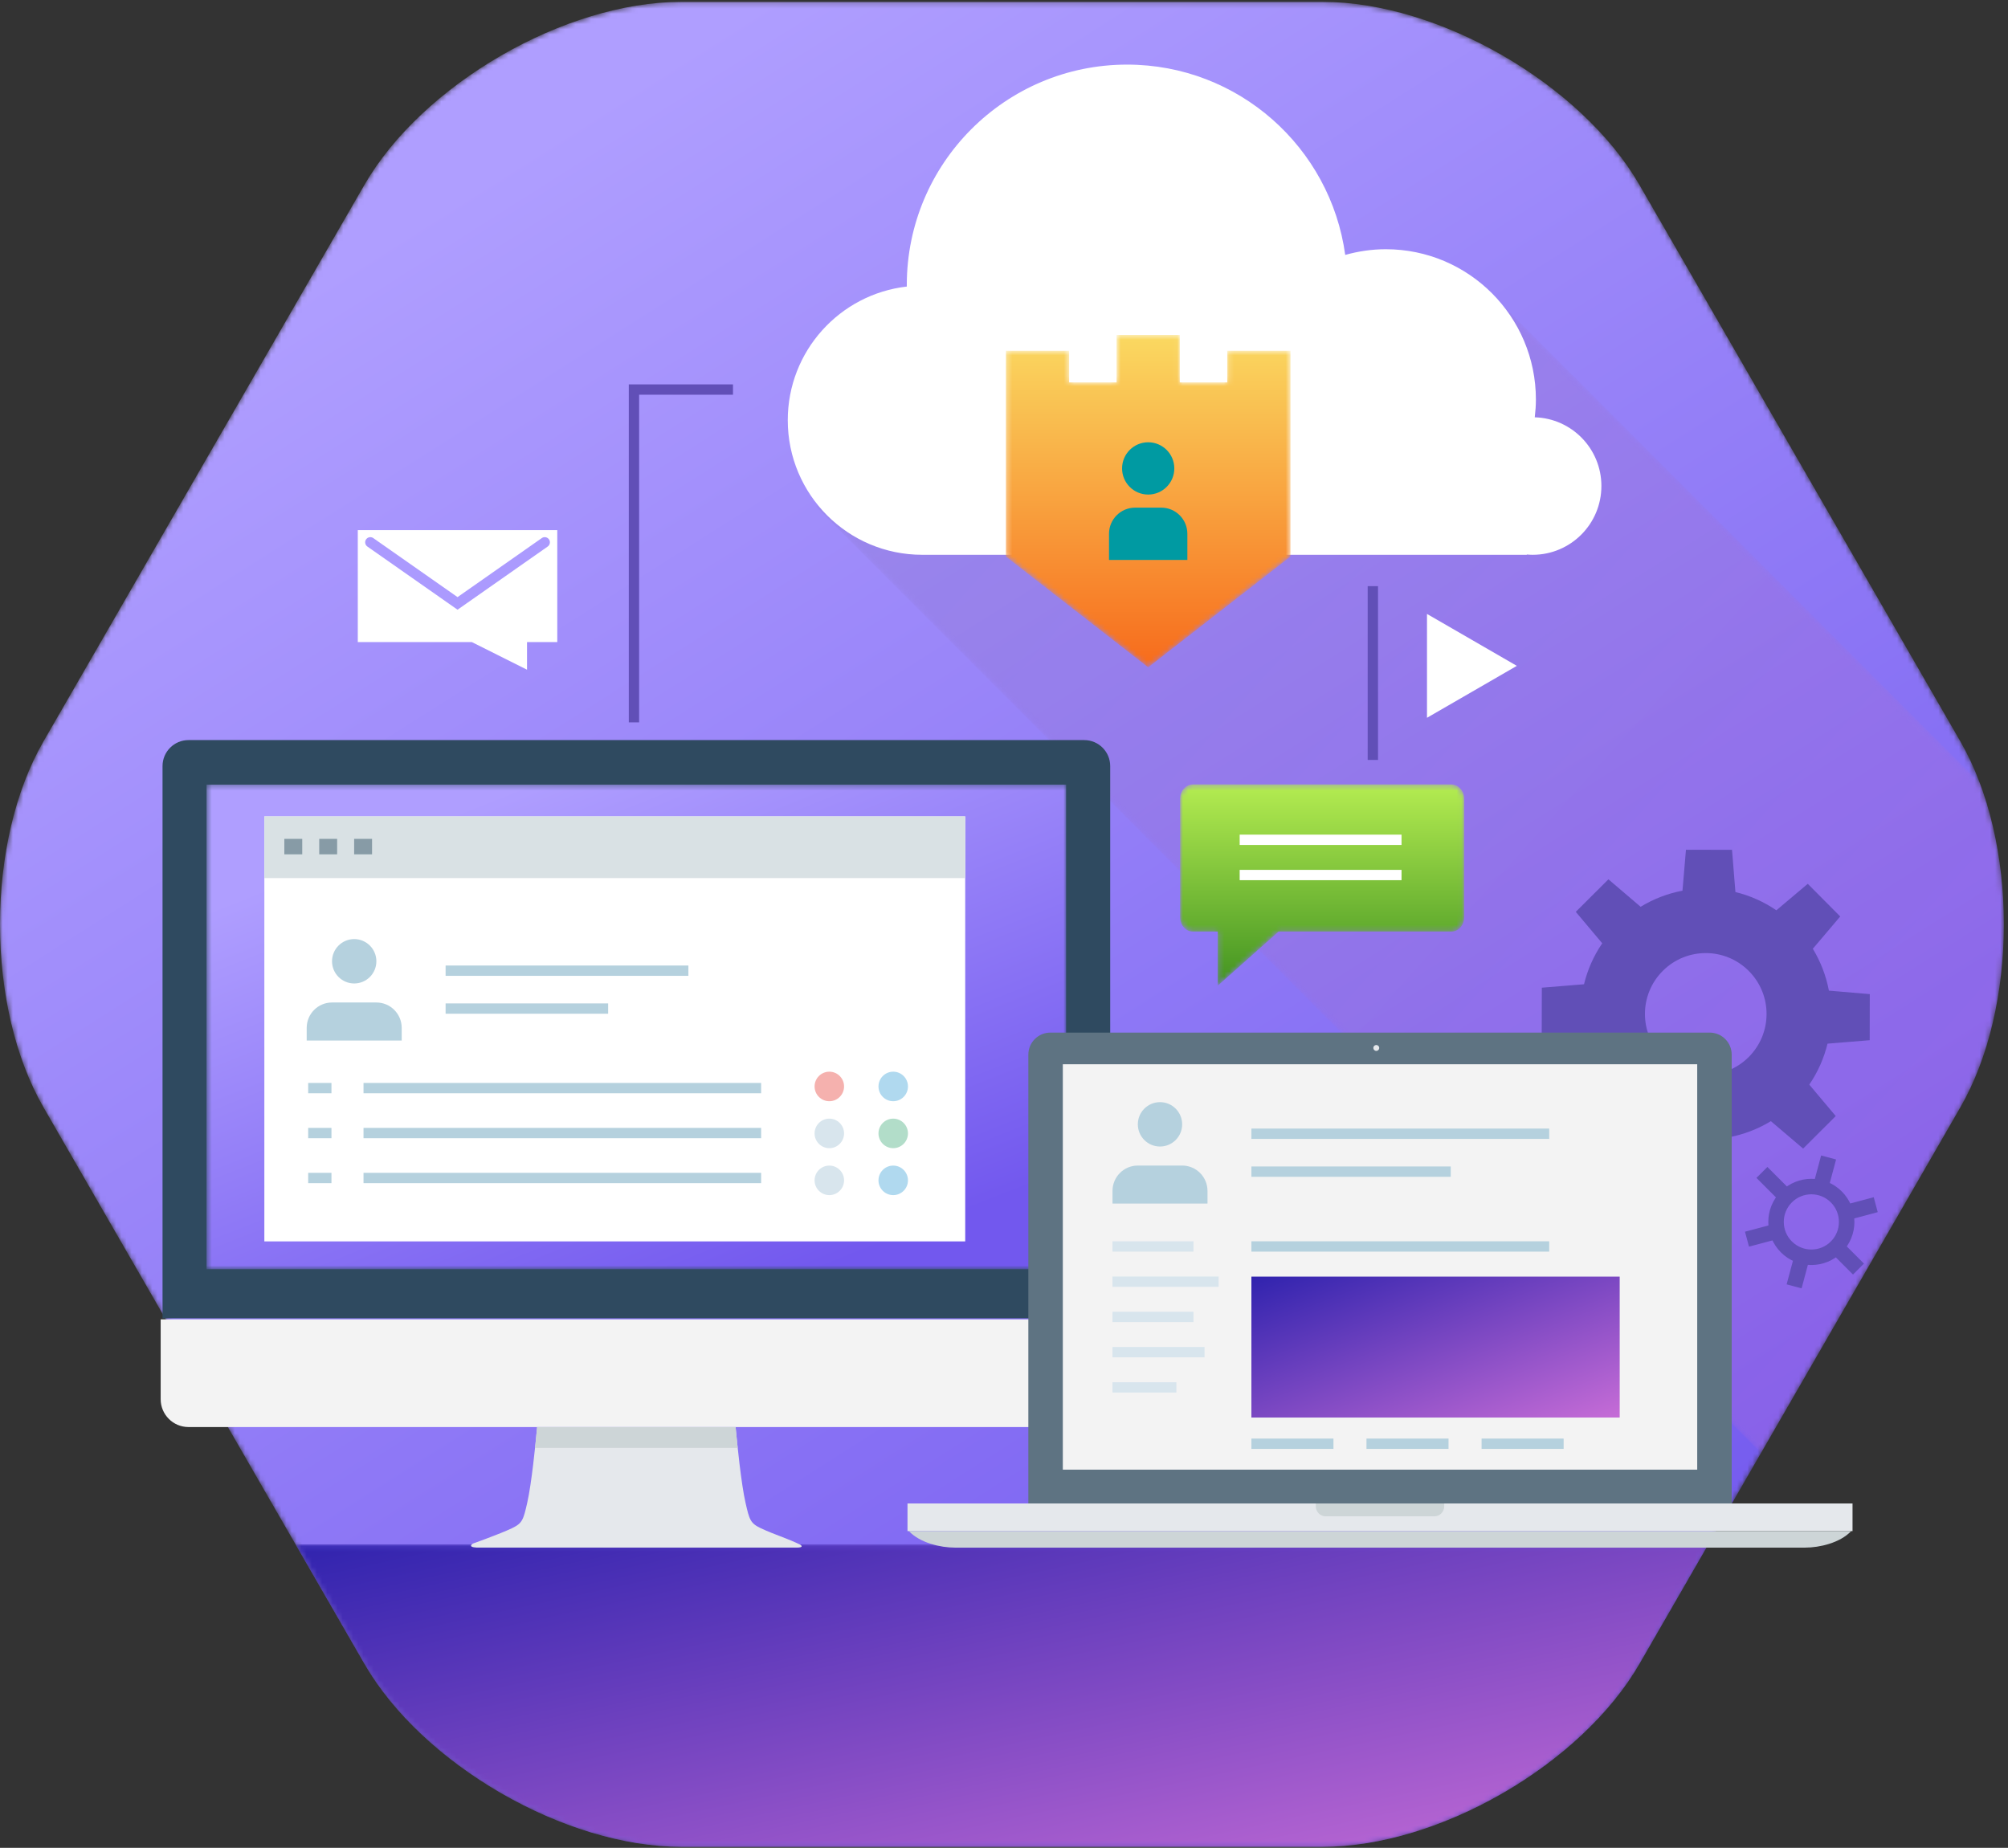 <?xml version="1.0" encoding="UTF-8"?>
<svg width="389px" height="358px" viewBox="0 0 389 358" version="1.1" xmlns="http://www.w3.org/2000/svg" xmlns:xlink="http://www.w3.org/1999/xlink">
    <rect x="0" y="0" width="389" height="358" fill="#333333" stroke="none"/>
    <!-- Generator: Sketch 49.2 (51160) - http://www.bohemiancoding.com/sketch -->
    <title>managment-large</title>
    <desc>Created with Sketch.</desc>
    <defs>
        <path d="M131.941,0.198 C109.446,0.198 81.838,16.156 70.591,35.661 L8.435,143.453 C2.837,153.161 0.026,165.942 0,178.738 L0,179.098 C0.026,191.894 2.837,204.675 8.435,214.383 L70.591,322.173 C81.838,341.678 109.446,357.637 131.941,357.637 L256.252,357.637 C278.747,357.637 306.355,341.678 317.602,322.173 L379.759,214.383 C385.357,204.675 388.168,191.893 388.194,179.097 L388.194,178.739 C388.168,165.943 385.357,153.161 379.759,143.453 L317.602,35.661 C306.355,16.156 278.747,0.198 256.252,0.198 L131.941,0.198 Z" id="path-1"></path>
        <linearGradient x1="13.022%" y1="16.761%" x2="71.897%" y2="100%" id="linearGradient-3">
            <stop stop-color="#AF9EFF" offset="0%"></stop>
            <stop stop-color="#7258EE" offset="100%"></stop>
        </linearGradient>
        <path d="M1.294,70.682 L184.387,254.001 L222.976,187.082 C232.785,170.069 234.034,143.617 226.731,124.19 L132.509,29.85 L115.923,46.457 L70.705,1.185 L1.294,70.682 Z" id="path-4"></path>
        <linearGradient x1="0%" y1="0%" x2="102%" y2="101%" id="linearGradient-6">
            <stop stop-color="#7A73BD" offset="0%"></stop>
            <stop stop-color="#C86DD7" offset="100%"></stop>
        </linearGradient>
        <path d="M1.355,0.1 L14.694,23.233 C25.942,42.738 53.549,58.696 76.044,58.696 L200.356,58.696 C222.851,58.696 250.458,42.738 261.706,23.233 L275.046,0.1 L1.355,0.1 Z" id="path-7"></path>
        <linearGradient x1="0%" y1="0%" x2="102%" y2="101%" id="linearGradient-9">
            <stop stop-color="#3023AE" offset="0%"></stop>
            <stop stop-color="#C86DD7" offset="100%"></stop>
        </linearGradient>
        <polygon id="path-10" points="0.481 0.33 167.003 0.33 167.003 94.218 0.481 94.218"></polygon>
        <polygon id="path-12" points="22.712 0.56 22.712 9.761 13.527 9.761 13.527 3.628 1.273 3.628 1.273 43.495 28.839 64.96 56.405 43.495 56.405 3.628 44.156 3.628 44.156 9.761 34.965 9.761 34.965 0.56"></polygon>
        <linearGradient x1="50%" y1="0%" x2="50%" y2="100%" id="linearGradient-14">
            <stop stop-color="#FAD961" offset="0%"></stop>
            <stop stop-color="#F76B1C" offset="100%"></stop>
        </linearGradient>
        <path d="M3.412,0.299 C2.041,0.299 0.933,1.548 0.933,3.093 L0.933,26.009 C0.933,27.556 2.041,28.803 3.412,28.803 L8.221,28.803 L8.221,39.291 L20.003,28.803 L53.493,28.803 C54.866,28.803 55.977,27.556 55.977,26.009 L55.977,3.093 C55.977,1.548 54.866,0.299 53.493,0.299 L3.412,0.299 Z" id="path-15"></path>
        <linearGradient x1="50%" y1="0%" x2="50%" y2="100%" id="linearGradient-17">
            <stop stop-color="#B4EC51" offset="0%"></stop>
            <stop stop-color="#429321" offset="100%"></stop>
        </linearGradient>
    </defs>
    <g id="landing-page" stroke="none" stroke-width="1" fill="none" fill-rule="evenodd">
        <g id="features" transform="translate(-894, -596)">
            <g id="managment-large" transform="translate(894, 595)">
                <g id="Group-3" transform="translate(0, 1.167)">
                    <mask id="mask-2" fill="white">
                        <use xlink:href="#path-1"></use>
                    </mask>
                    <g id="Clip-2"></g>
                    <path d="M131.941,0.198 C109.446,0.198 81.838,16.156 70.591,35.661 L8.435,143.453 C2.837,153.161 0.026,165.942 0,178.738 L0,179.098 C0.026,191.894 2.837,204.675 8.435,214.383 L70.591,322.173 C81.838,341.678 109.446,357.637 131.941,357.637 L256.252,357.637 C278.747,357.637 306.355,341.678 317.602,322.173 L379.759,214.383 C385.357,204.675 388.168,191.893 388.194,179.097 L388.194,178.739 C388.168,165.943 385.357,153.161 379.759,143.453 L317.602,35.661 C306.355,16.156 278.747,0.198 256.252,0.198 L131.941,0.198 Z" id="Fill-1" fill="url(#linearGradient-3)" mask="url(#mask-2)"></path>
                </g>
                <g id="Group-6" transform="translate(156.783, 28.468)">
                    <mask id="mask-5" fill="white">
                        <use xlink:href="#path-4"></use>
                    </mask>
                    <g id="Clip-5"></g>
                    <path d="M1.294,70.682 L184.387,254.001 L222.976,187.082 C232.785,170.069 234.034,143.617 226.731,124.19 L132.509,29.85 L115.923,46.457 L70.705,1.185 L1.294,70.682 Z" id="Fill-4" fill="url(#linearGradient-6)" opacity="0.497" mask="url(#mask-5)"></path>
                </g>
                <g id="Group-9" transform="translate(55.897, 300.108)">
                    <mask id="mask-8" fill="white">
                        <use xlink:href="#path-7"></use>
                    </mask>
                    <g id="Clip-8"></g>
                    <path d="M1.355,0.1 L14.694,23.233 C25.942,42.738 53.549,58.696 76.044,58.696 L200.356,58.696 C222.851,58.696 250.458,42.738 261.706,23.233 L275.046,0.1 L1.355,0.1 Z" id="Fill-7" fill="url(#linearGradient-9)" mask="url(#mask-8)"></path>
                </g>
                <g id="Group-28" transform="translate(31.357, 143.13)">
                    <path d="M290.778,45.959 C295.388,41.364 302.844,41.378 307.436,45.995 C312.029,50.611 312.013,58.074 307.403,62.672 C302.794,67.267 295.335,67.255 290.745,62.637 C286.152,58.02 286.168,50.554 290.778,45.959 Z M273.038,73.204 L279.331,79.528 L285.416,74.393 C287.872,76.073 290.554,77.255 293.343,77.935 L294.009,86.111 L302.925,86.133 L303.604,78.201 C306.429,77.667 309.174,76.627 311.705,75.086 L317.952,80.4 L324.272,74.098 L319.147,68.008 C320.821,65.553 322.001,62.861 322.681,60.071 L330.85,59.403 L330.869,50.475 L322.947,49.799 C322.412,46.971 321.372,44.219 319.833,41.685 L325.14,35.429 L318.851,29.101 L312.767,34.232 C310.313,32.556 307.624,31.372 304.839,30.699 L304.176,22.519 L295.256,22.5 L294.58,30.433 C291.755,30.963 289.007,32.006 286.474,33.552 L280.234,28.231 L273.912,34.534 L279.035,40.625 C277.361,43.08 276.182,45.769 275.507,48.562 L267.334,49.227 L267.312,58.157 L275.238,58.834 C275.77,61.661 276.812,64.414 278.348,66.948 L273.038,73.204 Z" id="Fill-10" fill="#614FB7"></path>
                    <path d="M324.384,89.763 C327.056,92.441 327.058,96.776 324.387,99.452 C321.714,102.126 317.385,102.124 314.71,99.447 C312.039,96.773 312.039,92.439 314.71,89.763 C317.382,87.088 321.714,87.088 324.384,89.763 Z" id="Stroke-12" stroke="#614FB7" stroke-width="3"></path>
                    <path d="M314.414,89.465 L309.973,85.018" id="Stroke-14" stroke="#614FB7" stroke-width="3"></path>
                    <path d="M328.677,103.743 L324.682,99.745" id="Stroke-16" stroke="#614FB7" stroke-width="3"></path>
                    <path d="M312.535,96.489 L307.079,97.952" id="Stroke-18" stroke="#614FB7" stroke-width="3"></path>
                    <path d="M332.018,91.264 L326.561,92.724" id="Stroke-20" stroke="#614FB7" stroke-width="3"></path>
                    <path d="M317.669,101.629 L316.207,107.091" id="Stroke-22" stroke="#614FB7" stroke-width="3"></path>
                    <path d="M322.889,82.123 L321.428,87.584" id="Stroke-24" stroke="#614FB7" stroke-width="3"></path>
                    <path d="M183.717,113.281 L183.717,6.289 C183.717,3.513 181.461,1.255 178.685,1.255 L5.159,1.255 C2.387,1.255 0.129,3.513 0.129,6.289 L0.129,113.281 L183.717,113.281 Z" id="Fill-26" fill="#2F4A60"></path>
                </g>
                <g id="Group-31" transform="translate(39.537, 152.685)">
                    <mask id="mask-11" fill="white">
                        <use xlink:href="#path-10"></use>
                    </mask>
                    <g id="Clip-30"></g>
                    <polygon id="Fill-29" fill="url(#linearGradient-3)" mask="url(#mask-11)" points="0.481 94.218 167.003 94.218 167.003 0.33 0.481 0.33"></polygon>
                </g>
                <g id="Group-53" transform="translate(29.993, 13.452)">
                    <path d="M1.133,243.164 L1.133,258.632 C1.133,261.612 3.548,264.026 6.522,264.026 L180.047,264.026 C183.026,264.026 185.441,261.612 185.441,258.632 L185.441,243.164 L1.133,243.164 Z" id="Fill-32" fill="#F3F3F3"></path>
                    <path d="M125.03,286.815 C125.03,286.815 123.695,286.156 122.162,285.576 C120.523,284.959 118.553,284.188 117.397,283.632 C115.363,282.656 115.189,282.013 114.431,278.684 C113.601,275.05 112.825,267.375 112.512,264.026 L74.066,264.026 C73.752,267.375 72.977,275.05 72.148,278.684 C71.39,282.013 71.215,282.656 69.182,283.632 C68.036,284.181 66.097,284.944 64.472,285.554 C62.912,286.146 61.639,286.598 61.639,286.598 C61.639,286.598 60.405,287.285 62.389,287.383 L124.192,287.383 C126.055,287.417 125.03,286.815 125.03,286.815" id="Fill-34" fill="#E5E8EC"></path>
                    <path d="M112.913,268.068 C112.743,266.477 112.602,265.048 112.507,264.026 L74.064,264.026 C73.968,265.048 73.83,266.477 73.659,268.068 L112.913,268.068 Z" id="Fill-36" fill="#CDD5D7"></path>
                    <polygon id="Fill-38" fill="#FFFFFF" points="21.218 228.059 156.993 228.059 156.993 145.715 21.218 145.715"></polygon>
                    <polygon id="Fill-40" fill="#D9E1E4" points="21.218 157.671 156.993 157.671 156.993 145.714 21.218 145.714"></polygon>
                    <path d="M25.09,151.569 L28.558,151.569" id="Stroke-41" stroke="#879BA6" stroke-width="3"></path>
                    <path d="M31.851,151.569 L35.319,151.569" id="Stroke-42" stroke="#879BA6" stroke-width="3"></path>
                    <path d="M38.614,151.569 L42.084,151.569" id="Stroke-43" stroke="#879BA6" stroke-width="3"></path>
                    <path d="M305.48,279.396 C305.48,281.757 303.573,283.67 301.211,283.67 L173.492,283.67 C171.132,283.67 169.223,281.757 169.223,279.396 L169.223,191.88 C169.223,189.52 171.132,187.606 173.492,187.606 L301.211,187.606 C303.573,187.606 305.48,189.52 305.48,191.88 L305.48,279.396 Z" id="Fill-44" fill="#5E7382"></path>
                    <polygon id="Fill-45" fill="#F3F3F3" points="175.903 272.28 298.801 272.28 298.801 193.739 175.903 193.739"></polygon>
                    <path d="M237.197,190.578 C237.197,190.896 236.943,191.152 236.628,191.152 C236.31,191.152 236.055,190.896 236.055,190.578 C236.055,190.262 236.31,190.009 236.628,190.009 C236.943,190.009 237.197,190.262 237.197,190.578" id="Fill-46" fill="#E5E8EC"></path>
                    <polygon id="Fill-47" fill="#E5E8EC" points="145.813 284.19 328.888 284.19 328.888 278.831 145.813 278.831"></polygon>
                    <path d="M146.082,284.191 C148.245,286.485 152.226,287.385 154.973,287.385 L319.727,287.385 C322.475,287.385 326.458,286.485 328.621,284.191 L146.082,284.191 Z" id="Fill-48" fill="#CDD5D7"></path>
                    <path d="M224.915,278.832 L224.915,279.405 C224.915,280.462 225.773,281.322 226.828,281.322 L247.874,281.322 C248.929,281.322 249.787,280.462 249.787,279.405 L249.787,278.832 L224.915,278.832 Z" id="Fill-49" fill="#CDD5D7"></path>
                    <path d="M235.962,101.111 L235.962,134.782" id="Stroke-50" stroke="#614FB7" stroke-width="2"></path>
                    <polyline id="Stroke-51" stroke="#614FB7" stroke-width="2" points="92.82 127.501 92.82 63.02 112.005 63.02"></polyline>
                    <path d="M267.329,68.397 C267.463,67.262 267.549,66.12 267.549,64.947 C267.549,48.87 254.53,35.833 238.468,35.833 C235.745,35.833 233.112,36.234 230.611,36.937 C227.761,16.119 209.936,0.065 188.349,0.065 C164.781,0.065 145.676,19.198 145.676,42.783 C145.676,42.879 145.679,42.972 145.679,43.066 C132.7,44.55 122.617,55.571 122.617,68.96 C122.617,83.363 134.275,95.035 148.655,95.035 L192.482,95.035 L205.3,95.035 L216.782,95.035 L242.315,95.035 L265.781,95.035 C265.785,95.017 265.793,95 265.8,94.979 C266.173,95.011 266.544,95.035 266.924,95.035 C274.277,95.035 280.237,89.069 280.237,81.704 C280.237,74.481 274.496,68.608 267.329,68.397" id="Fill-52" fill="#FFFFFF"></path>
                </g>
                <g id="Group-56" transform="translate(193.593, 65.323)">
                    <mask id="mask-13" fill="white">
                        <use xlink:href="#path-12"></use>
                    </mask>
                    <g id="Clip-55"></g>
                    <polygon id="Fill-54" fill="url(#linearGradient-14)" mask="url(#mask-13)" points="22.712 0.56 22.712 9.761 13.527 9.761 13.527 3.628 1.273 3.628 1.273 43.495 28.839 64.96 56.405 43.495 56.405 3.628 44.156 3.628 44.156 9.761 34.965 9.761 34.965 0.56"></polygon>
                </g>
                <g id="Group-147" transform="translate(58.623, 85.799)">
                    <path d="M166.339,13.552 L161.279,13.552 C158.487,13.552 156.22,15.82 156.22,18.618 L156.22,23.684 L171.399,23.684 L171.399,18.618 C171.399,15.82 169.135,13.552 166.339,13.552" id="Fill-57" fill="#009AA2"></path>
                    <path d="M168.87,5.953 C168.87,8.75 166.605,11.019 163.809,11.019 C161.017,11.019 158.75,8.75 158.75,5.953 C158.75,3.156 161.017,0.888 163.809,0.888 C166.605,0.888 168.87,3.156 168.87,5.953" id="Fill-59" fill="#009AA2"></path>
                    <g id="Group-64" transform="translate(10.907, 125.582)">
                        <path d="M0.891,0.431 L77.919,0.431" id="Fill-61" fill="#D8E5ED"></path>
                        <path d="M0.891,0.431 L77.919,0.431" id="Stroke-63" stroke="#B5D1DE" stroke-width="2"></path>
                    </g>
                    <g id="Group-68" transform="translate(10.907, 133.772)">
                        <path d="M0.891,0.948 L77.919,0.948" id="Fill-65" fill="#D8E5ED"></path>
                        <path d="M0.891,0.948 L77.919,0.948" id="Stroke-67" stroke="#B5D1DE" stroke-width="2"></path>
                    </g>
                    <g id="Group-72" transform="translate(10.907, 143.328)">
                        <path d="M0.891,0.099 L77.919,0.099" id="Fill-69" fill="#D8E5ED"></path>
                        <path d="M0.891,0.099 L77.919,0.099" id="Stroke-71" stroke="#B5D1DE" stroke-width="2"></path>
                    </g>
                    <g id="Group-76" transform="translate(0, 125.582)">
                        <path d="M5.588,0.431 L1.079,0.431" id="Fill-73" fill="#D8E5ED"></path>
                        <path d="M5.588,0.431 L1.079,0.431" id="Stroke-75" stroke="#B5D1DE" stroke-width="2"></path>
                    </g>
                    <g id="Group-80" transform="translate(0, 133.772)">
                        <path d="M5.588,0.948 L1.079,0.948" id="Fill-77" fill="#D8E5ED"></path>
                        <path d="M5.588,0.948 L1.079,0.948" id="Stroke-79" stroke="#B5D1DE" stroke-width="2"></path>
                    </g>
                    <g id="Group-84" transform="translate(0, 143.328)">
                        <path d="M5.588,0.099 L1.079,0.099" id="Fill-81" fill="#D8E5ED"></path>
                        <path d="M5.588,0.099 L1.079,0.099" id="Stroke-83" stroke="#B5D1DE" stroke-width="2"></path>
                    </g>
                    <path d="M104.894,125.693 C104.894,127.274 103.615,128.554 102.038,128.554 C100.459,128.554 99.182,127.274 99.182,125.693 C99.182,124.115 100.459,122.832 102.038,122.832 C103.615,122.832 104.894,124.115 104.894,125.693" id="Fill-85" fill="#F5B1AE"></path>
                    <path d="M117.273,125.693 C117.273,127.274 115.995,128.554 114.417,128.554 C112.838,128.554 111.561,127.274 111.561,125.693 C111.561,124.115 112.838,122.832 114.417,122.832 C115.995,122.832 117.273,124.115 117.273,125.693" id="Fill-87" fill="#B0D9EF"></path>
                    <path d="M104.894,134.79 C104.894,136.368 103.615,137.651 102.038,137.651 C100.459,137.651 99.182,136.368 99.182,134.79 C99.182,133.209 100.459,131.929 102.038,131.929 C103.615,131.929 104.894,133.209 104.894,134.79" id="Fill-89" fill="#D8E5ED"></path>
                    <path d="M117.273,134.79 C117.273,136.368 115.995,137.651 114.417,137.651 C112.838,137.651 111.561,136.368 111.561,134.79 C111.561,133.209 112.838,131.929 114.417,131.929 C115.995,131.929 117.273,133.209 117.273,134.79" id="Fill-91" fill="#B2DDC9"></path>
                    <path d="M104.894,143.885 C104.894,145.464 103.615,146.746 102.038,146.746 C100.459,146.746 99.182,145.464 99.182,143.885 C99.182,142.306 100.459,141.024 102.038,141.024 C103.615,141.024 104.894,142.306 104.894,143.885" id="Fill-93" fill="#D8E5ED"></path>
                    <path d="M117.273,143.885 C117.273,145.464 115.995,146.746 114.417,146.746 C112.838,146.746 111.561,145.464 111.561,143.885 C111.561,142.306 112.838,141.024 114.417,141.024 C115.995,141.024 117.273,142.306 117.273,143.885" id="Fill-95" fill="#B0D9EF"></path>
                    <path d="M19.197,116.796 L19.197,114.339 C19.197,111.624 17.001,109.425 14.289,109.425 L5.7,109.425 C2.99,109.425 0.792,111.624 0.792,114.339 L0.792,116.796 L19.197,116.796 Z" id="Fill-97" fill="#B5D1DE"></path>
                    <path d="M14.29,101.44 C14.29,99.067 12.367,97.141 9.995,97.141 C7.622,97.141 5.699,99.067 5.699,101.44 C5.699,103.815 7.622,105.74 9.995,105.74 C12.367,105.74 14.29,103.815 14.29,101.44" id="Fill-99" fill="#B5D1DE"></path>
                    <g id="Group-104" transform="translate(27.267, 102.377)">
                        <path d="M0.435,0.885 L47.47,0.885" id="Fill-101" fill="#D8E5ED"></path>
                        <path d="M0.435,0.885 L47.47,0.885" id="Stroke-103" stroke="#B5D1DE" stroke-width="2"></path>
                    </g>
                    <g id="Group-108" transform="translate(27.267, 110.567)">
                        <path d="M0.435,0.037 L31.923,0.037" id="Fill-105" fill="#D8E5ED"></path>
                        <path d="M0.435,0.037 L31.923,0.037" id="Stroke-107" stroke="#B5D1DE" stroke-width="2"></path>
                    </g>
                    <path d="M175.3,148.388 L175.3,145.931 C175.3,143.216 173.103,141.017 170.391,141.017 L161.805,141.017 C159.093,141.017 156.897,143.216 156.897,145.931 L156.897,148.388 L175.3,148.388 Z" id="Fill-109" fill="#B5D1DE"></path>
                    <path d="M170.392,133.031 C170.392,130.659 168.469,128.733 166.1,128.733 C163.726,128.733 161.804,130.659 161.804,133.031 C161.804,135.407 163.726,137.331 166.1,137.331 C168.469,137.331 170.392,135.407 170.392,133.031" id="Fill-111" fill="#B5D1DE"></path>
                    <g id="Group-116" transform="translate(182.687, 133.772)">
                        <path d="M1.118,1.081 L58.808,1.081" id="Fill-113" fill="#D8E5ED"></path>
                        <path d="M1.118,1.081 L58.808,1.081" id="Stroke-115" stroke="#B5D1DE" stroke-width="2"></path>
                    </g>
                    <path d="M156.897,156.694 L172.583,156.694" id="Stroke-117" stroke="#D8E5ED" stroke-width="2"></path>
                    <path d="M156.897,163.519 L177.45,163.519" id="Stroke-119" stroke="#D8E5ED" stroke-width="2"></path>
                    <path d="M156.897,170.344 L172.583,170.344" id="Stroke-121" stroke="#D8E5ED" stroke-width="2"></path>
                    <path d="M156.897,177.17 L174.724,177.17" id="Stroke-123" stroke="#D8E5ED" stroke-width="2"></path>
                    <path d="M156.897,183.995 L169.27,183.995" id="Stroke-125" stroke="#D8E5ED" stroke-width="2"></path>
                    <g id="Group-130" transform="translate(182.687, 155.613)">
                        <path d="M1.118,1.081 L58.808,1.081" id="Fill-127" fill="#D8E5ED"></path>
                        <path d="M1.118,1.081 L58.808,1.081" id="Stroke-129" stroke="#B5D1DE" stroke-width="2"></path>
                    </g>
                    <g id="Group-134" transform="translate(182.687, 193.834)">
                        <path d="M1.118,1.081 L17.013,1.081" id="Fill-131" fill="#D8E5ED"></path>
                        <path d="M1.118,1.081 L17.013,1.081" id="Stroke-133" stroke="#B5D1DE" stroke-width="2"></path>
                    </g>
                    <g id="Group-138" transform="translate(205.863, 193.834)">
                        <path d="M0.237,1.081 L16.132,1.081" id="Fill-135" fill="#D8E5ED"></path>
                        <path d="M0.237,1.081 L16.132,1.081" id="Stroke-137" stroke="#B5D1DE" stroke-width="2"></path>
                    </g>
                    <g id="Group-142" transform="translate(227.677, 193.834)">
                        <path d="M0.719,1.081 L16.614,1.081" id="Fill-139" fill="#D8E5ED"></path>
                        <path d="M0.719,1.081 L16.614,1.081" id="Stroke-141" stroke="#B5D1DE" stroke-width="2"></path>
                    </g>
                    <g id="Group-146" transform="translate(182.687, 141.963)">
                        <path d="M1.118,0.233 L39.738,0.233" id="Fill-143" fill="#D8E5ED"></path>
                        <path d="M1.118,0.233 L39.738,0.233" id="Stroke-145" stroke="#B5D1DE" stroke-width="2"></path>
                    </g>
                </g>
                <polygon id="Fill-148" fill="url(#linearGradient-9)" points="242.428 275.637 313.775 275.637 313.775 248.335 242.428 248.335"></polygon>
                <g id="Group-152" transform="translate(227.677, 152.685)">
                    <mask id="mask-16" fill="white">
                        <use xlink:href="#path-15"></use>
                    </mask>
                    <g id="Clip-151"></g>
                    <path d="M3.412,0.299 C2.041,0.299 0.933,1.548 0.933,3.093 L0.933,26.009 C0.933,27.556 2.041,28.803 3.412,28.803 L8.221,28.803 L8.221,39.291 L20.003,28.803 L53.493,28.803 C54.866,28.803 55.977,27.556 55.977,26.009 L55.977,3.093 C55.977,1.548 54.866,0.299 53.493,0.299 L3.412,0.299 Z" id="Fill-150" fill="url(#linearGradient-17)" mask="url(#mask-16)"></path>
                </g>
                <g id="Group-163" transform="translate(68.167, 103.544)">
                    <polygon id="Fill-153" fill="#FFFFFF" points="39.79 21.854 39.79 0.16 1.146 0.16 1.146 21.854 23.24 21.854 33.929 27.205 33.929 21.854"></polygon>
                    <polyline id="Stroke-155" stroke="#AB9AFE" stroke-width="2" stroke-linecap="round" points="3.575 2.524 20.471 14.362 37.362 2.524"></polyline>
                    <polygon id="Fill-157" fill="#FFFFFF" points="225.681 26.461 216.979 31.495 208.277 36.522 208.277 26.461 208.277 16.402 216.979 21.429"></polygon>
                    <path d="M171.989,60.16 L203.346,60.16" id="Stroke-159" stroke="#FFFFFF" stroke-width="2"></path>
                    <path d="M171.989,66.985 L203.346,66.985" id="Stroke-161" stroke="#FFFFFF" stroke-width="2"></path>
                </g>
            </g>
        </g>
    </g>
</svg>